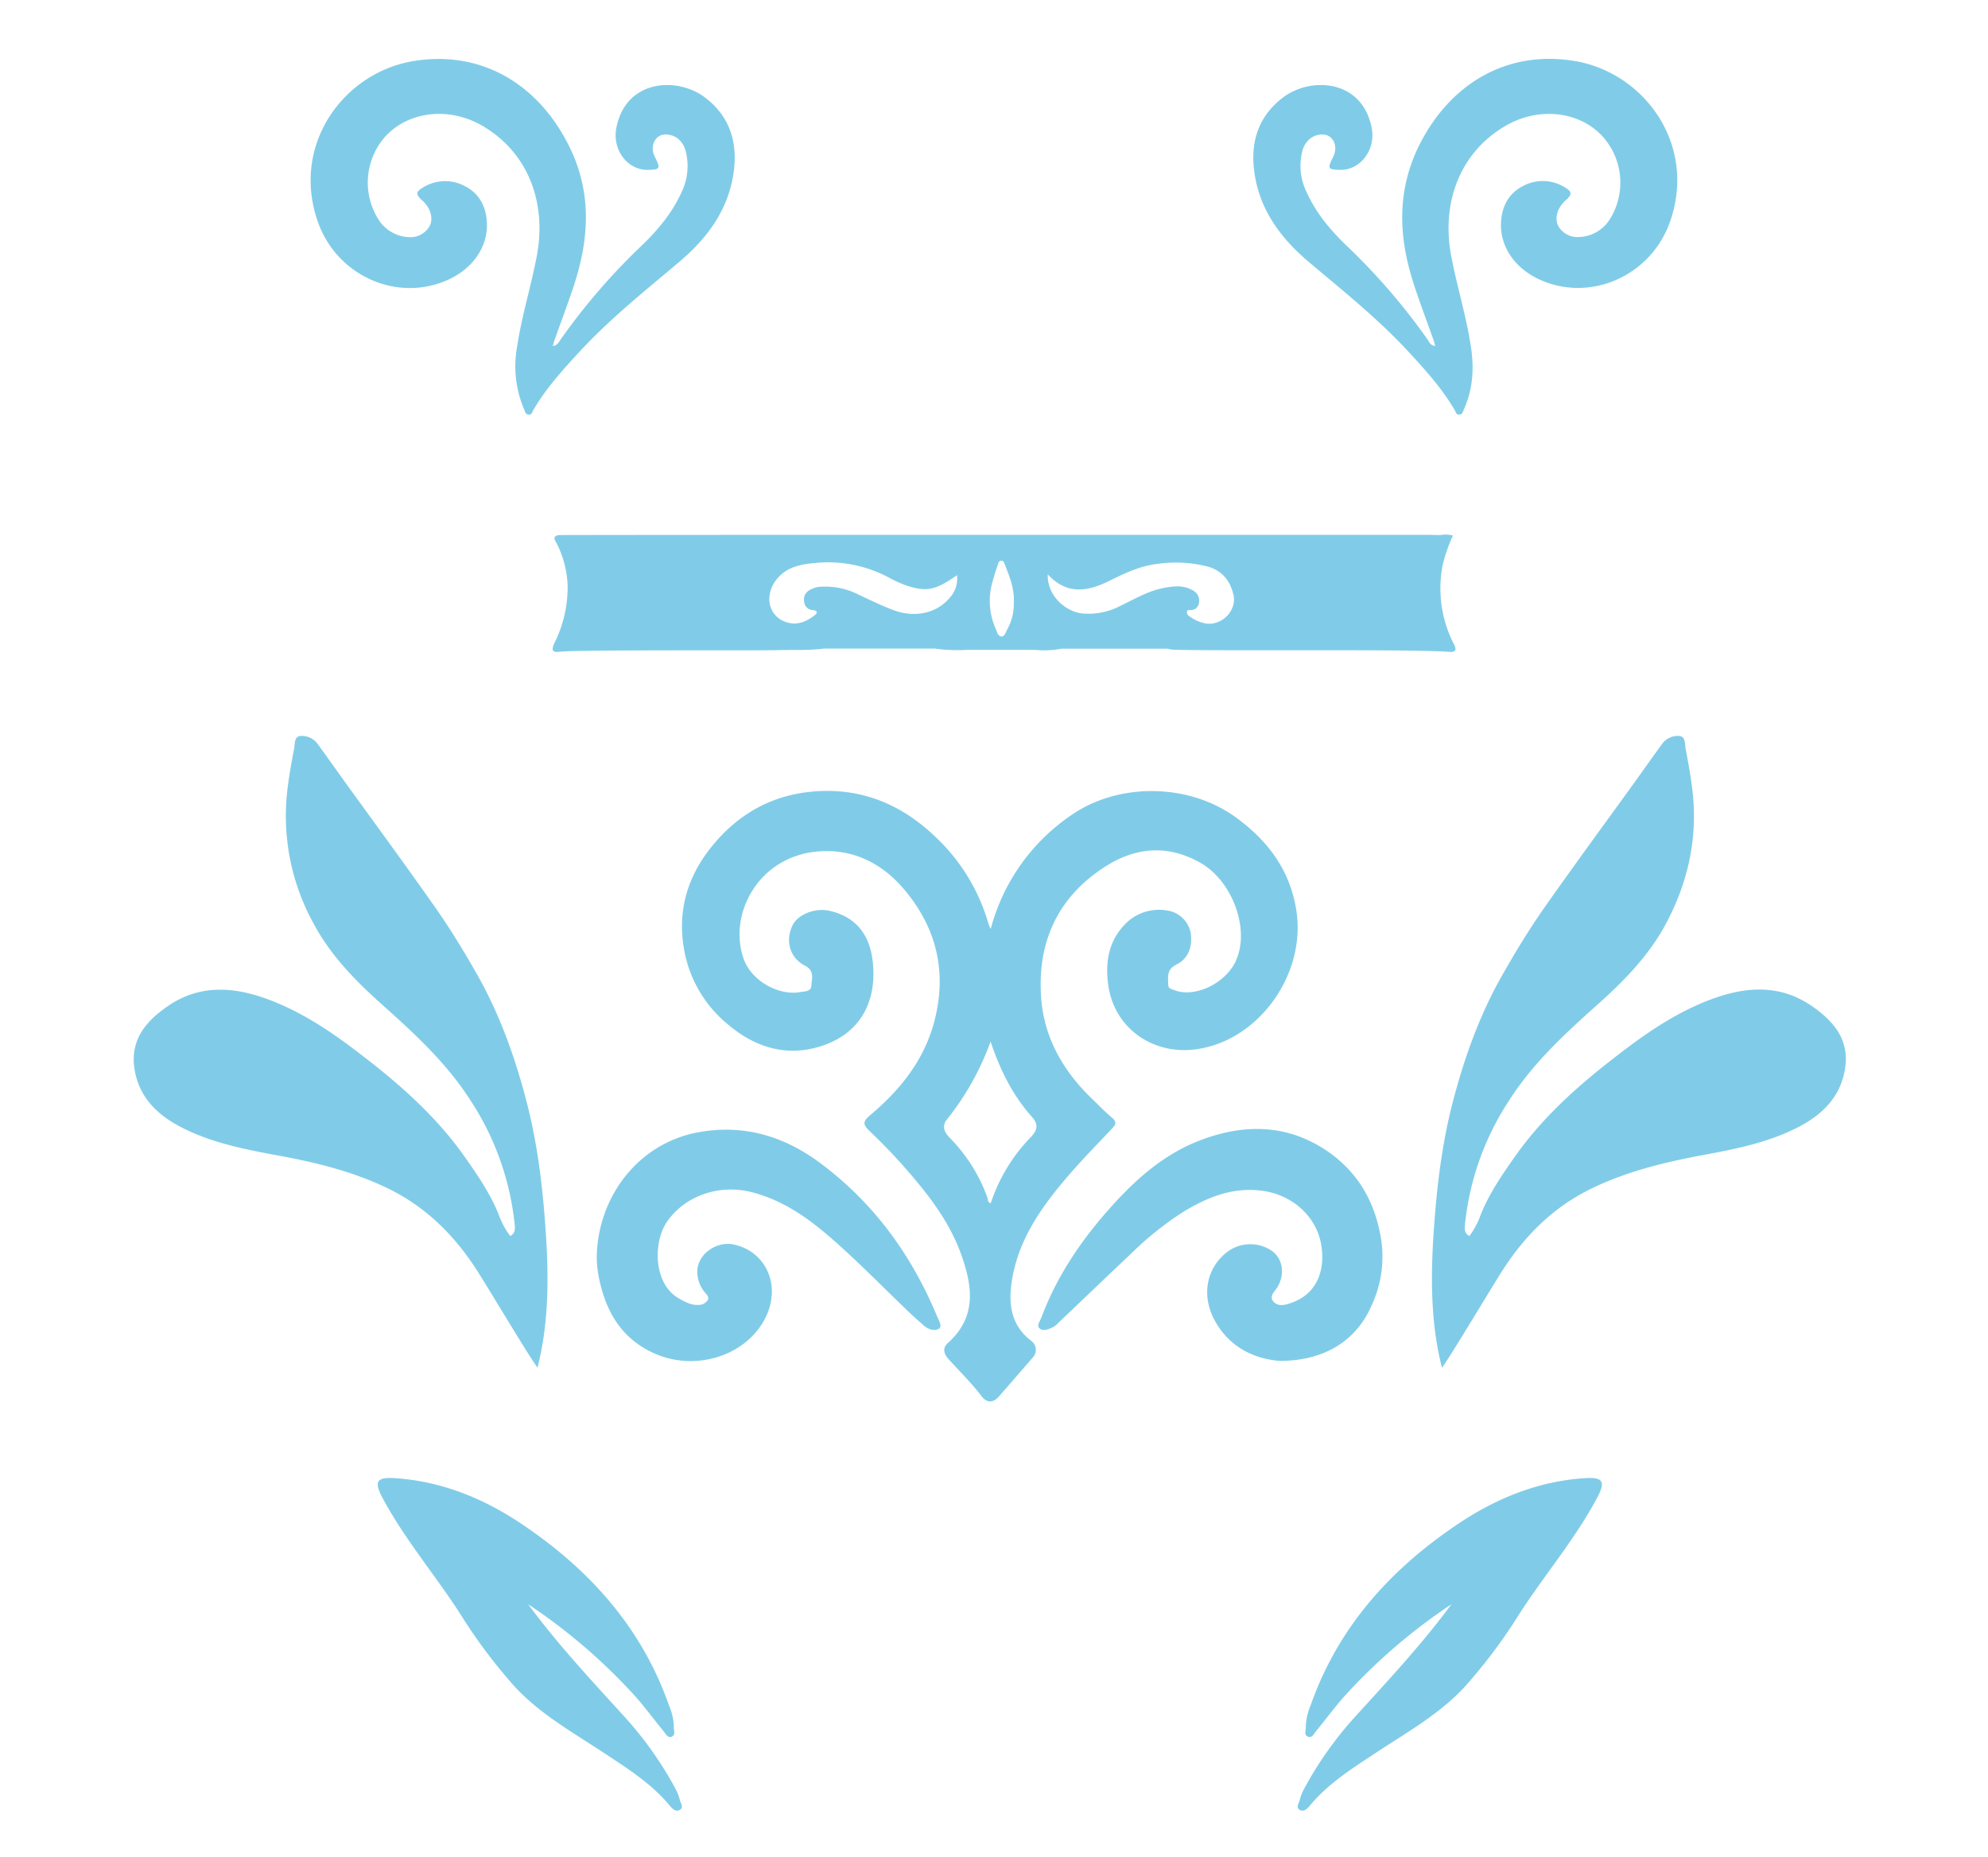 <svg id="Layer_1" data-name="Layer 1" xmlns="http://www.w3.org/2000/svg" viewBox="0 0 554.22 517.66"><defs><style>.cls-1{fill:#80cce8;}</style></defs><path class="cls-1" d="M142.23,344.52c1.24-.56,1.39-1.69,1.29-2.81a77.44,77.44,0,0,0-12.44-35.1c-6.72-10.45-15.64-18.61-24.73-26.73-7.33-6.56-14.19-13.59-18.86-22.31A62.11,62.11,0,0,1,80,221.25c.44-4.23,1.21-8.43,2-12.61.25-1.27-.06-3.39,1.87-3.5a5.49,5.49,0,0,1,4.77,2.34c2.35,3.25,4.68,6.52,7,9.77,8.56,11.86,17.23,23.63,25.63,35.6,4.29,6.11,8.18,12.5,11.86,19,6.29,11.15,10.52,23.08,13.7,35.35,3.07,11.8,4.49,23.94,5.31,36.11.86,12.72.88,25.44-2.29,37.92-2.19-2.85-12.73-20.55-16.55-26.59-6.17-9.76-14-17.76-24.41-23C98.83,326.62,88,324,77,322c-9.06-1.68-18.09-3.47-26.42-7.75-6.91-3.56-12-8.62-13.12-16.55s3.27-13.07,9.28-17.21c9-6.22,18.62-5.43,28.2-1.84,9.91,3.71,18.54,9.73,26.82,16.18,10.36,8,20.12,16.75,27.75,27.57,3.62,5.14,7.17,10.32,9.54,16.2A22.18,22.18,0,0,0,142.23,344.52Z"/><path class="cls-1" d="M356.75,379.35c-6.59-.52-13.82-3.41-18.12-11.3-3.7-6.78-2.36-14.3,3.14-18.79a10.67,10.67,0,0,1,12.78-.59c3.07,2.11,3.76,6.55,1.56,10.14-.78,1.27-2.39,2.53-1.1,4s3.2,1,4.93.38c7.21-2.46,9.65-9.14,8.36-16.38-1.38-7.8-8-13.57-15.87-14.8-8.44-1.31-15.65,1.61-22.59,5.82a90.51,90.51,0,0,0-14.71,11.82c-6.78,6.38-13.49,12.83-20.23,19.24a5.45,5.45,0,0,1-1.32,1.05c-1.18.55-2.65,1.22-3.68.42s0-2,.41-3.06c4.47-12,11.65-22.37,20.25-31.78,6.64-7.28,14.06-13.68,23.28-17.36,12.84-5.12,25.57-5,37.16,3.4,8.19,6,12.61,14.34,14.11,24.38a32.18,32.18,0,0,1-2.75,18C378.12,373.7,369.26,379.36,356.75,379.35Z"/><path class="cls-1" d="M166.37,350.18c.32-16.44,11.52-31.87,29.13-34.7,12.27-2,23.15,1.33,32.95,8.57,15.12,11.17,25.74,25.84,32.89,43.11.42,1,1.42,2.61.41,3.22-1.27.76-3,.2-4.23-.9-1.7-1.5-3.39-3-5-4.58-5.72-5.5-11.31-11.15-17.16-16.51-7.5-6.87-15.32-13.3-25.51-16-9.21-2.44-18.93.83-24,8.33-3.81,5.69-3.67,17.23,3.41,21.22,1.67.95,3.36,1.9,5.42,1.81a3,3,0,0,0,2.51-1.18c.71-1-.22-1.71-.7-2.33a9.05,9.05,0,0,1-2.1-6c.2-4.73,5.41-8.37,10.23-7.32,9.16,2,13.46,11.89,8.43,21.05-5.66,10.32-19.46,14.17-30.37,9.41-9.58-4.18-14-12.08-15.84-21.88A27.82,27.82,0,0,1,166.37,350.18Z"/><path class="cls-1" d="M361.42,253.92c-1.71-11.28-7.94-19.61-17-26.16-12.94-9.35-32.27-9.72-45.49-.72a55.42,55.42,0,0,0-22.73,31.89,12.15,12.15,0,0,1-.62-1.4,53.46,53.46,0,0,0-14.79-24.25c-9.74-9.35-21.27-13.93-34.72-12.58-11.79,1.17-21.27,6.89-28.48,16.33-6.35,8.33-8.74,17.69-6.82,28a34.78,34.78,0,0,0,12.05,20.44c7.14,6.09,15.46,9,24.69,6.55,12.08-3.19,17.24-12.64,15.73-24.48-.9-7.08-4.69-12-12-13.66-4-.9-8.81,1-10.3,4.07-2.06,4.27-.81,9,3.45,11.22,2.83,1.45,1.87,3.67,1.8,5.63-.06,1.6-1.93,1.53-3,1.73-6.18,1.13-13.66-3.17-15.82-9.11-4.57-12.58,4.2-29.25,21.58-30.14,9.33-.48,17.07,3.59,22.92,10.42,9.14,10.67,12.24,23.08,8.62,36.94-2.84,10.86-9.45,19.08-17.8,26.13-2.09,1.76-2.28,2.59-.34,4.44q6,5.7,11.37,11.95c5.73,6.69,11,13.71,14.08,22.08,3.27,9,4.72,17.73-3.57,25.15-1.41,1.25-1.26,2.85.19,4.45,3.1,3.41,6.39,6.65,9.21,10.32,1.5,2,3.24,1.95,4.85.11q4.71-5.39,9.39-10.8a3.12,3.12,0,0,0-.33-4.67c-6.11-4.63-6.48-11.13-5.29-17.72,2.06-11.41,8.72-20.46,16.14-29,3.78-4.33,7.81-8.44,11.76-12.62,1-1.1,1.13-1.84-.17-2.93-2.11-1.76-4-3.78-6-5.7-7.77-7.58-12.89-16.74-13.71-27.52-1.19-15.68,4.65-28.5,18.26-37,8.45-5.26,17.37-5.86,26.29-.7s13.93,18.94,9.47,27.74c-3,5.89-11.26,9.84-16.88,7.66-.7-.27-1.7-.38-1.72-1.45-.05-2.18-.51-4.3,2.25-5.67,3.5-1.75,4.53-5.12,4-8.87a7.84,7.84,0,0,0-6.84-6.26,13.13,13.13,0,0,0-11.5,3.91c-4.55,4.7-5.5,10.51-4.65,16.82,1.7,12.54,12.95,19.64,24.5,18C350.94,290.1,364.1,271.6,361.42,253.92ZM287.35,317a48,48,0,0,0-11.15,18.4c-.92-.23-.78-1.17-1-1.77a45.91,45.91,0,0,0-10.4-16.44c-1.49-1.47-2.26-3.23-.92-5a76.18,76.18,0,0,0,12.28-21.86c2.7,8.09,6.25,15.14,11.67,21.17C289.5,313.46,289.25,315.05,287.35,317Z"/><path class="cls-1" d="M154.13,96.46c1.29-.21,1.6-1,2.05-1.66a175.31,175.31,0,0,1,22.48-26.12c4.57-4.37,8.68-9.2,11.33-15.07A16.67,16.67,0,0,0,191.12,42a6.39,6.39,0,0,0-2-3.25c-1.63-1.39-4.27-1.67-5.63-.62-1.62,1.25-2,3.55-.87,5.73,1.59,3.14,1.41,3.45-2.07,3.49-5.63.07-9.9-5.61-8.73-11.67,2.61-13.6,17-14.36,24.7-8.52,6.64,5,9.07,12,8.1,20.15-1.28,10.77-7.19,18.87-15.2,25.65-9.47,8-19.18,15.73-27.65,24.86-4.8,5.17-9.52,10.39-13.11,16.51-.29.5-.42,1.37-1.27,1.26s-1-.78-1.23-1.38a30.55,30.55,0,0,1-2-17.57c1.28-8.55,3.89-16.81,5.49-25.3,2.87-15.24-2.71-29-15.1-36.23-9.17-5.37-20.41-4.21-27,2.8a19.29,19.29,0,0,0-2,23.33A10.55,10.55,0,0,0,114,66.1a6.14,6.14,0,0,0,5.84-3.2c1-2.21.13-5-2.1-7-1.89-1.68-1.89-2.45.34-3.73a11.59,11.59,0,0,1,11.39-.35c4.06,2,6,5.64,6.25,10,.44,6.77-3.75,12.94-10.72,16.13-14.17,6.48-31.15-1-36.43-16.24-7.45-21.47,7.25-41.4,26.54-44.66,18.65-3.15,34.83,6,43.62,23.84,6.42,13,5.51,26.09,1.06,39.3-1.67,5-3.51,9.88-5.27,14.82C154.34,95.43,154.29,95.82,154.13,96.46Z"/><path class="cls-1" d="M147.24,447.18c8.24,11.19,17.71,21.29,27,31.52a101.22,101.22,0,0,1,14.12,20,13.23,13.23,0,0,1,1.19,3.12c.22.87,1.13,2,0,2.68s-2.09-.28-2.82-1.16c-5.22-6.3-12.07-10.55-18.8-15-8.49-5.57-17.37-10.57-24.39-18.13a148.3,148.3,0,0,1-15.44-20.66c-7-10.77-15.33-20.58-21.42-31.93-2.45-4.58-1.8-5.92,3.38-5.58,12.79.83,24.4,5.48,34.93,12.48,19,12.63,33.79,28.88,41.5,50.82a16,16,0,0,1,1.36,6.13c-.05.9.57,2.16-.59,2.62s-1.66-.78-2.25-1.49c-2.78-3.38-5.36-6.93-8.29-10.17A159.9,159.9,0,0,0,147.24,447.18Z"/><path class="cls-1" d="M409.66,344.52c-1.25-.56-1.4-1.69-1.29-2.81a77.21,77.21,0,0,1,12.44-35.1c6.71-10.45,15.64-18.61,24.72-26.73,7.34-6.56,14.19-13.59,18.86-22.31,6.06-11.31,8.86-23.44,7.53-36.32-.44-4.23-1.22-8.43-2-12.61-.25-1.27.06-3.39-1.87-3.5a5.48,5.48,0,0,0-4.77,2.34c-2.36,3.25-4.69,6.52-7,9.77-8.56,11.86-17.22,23.63-25.63,35.6-4.29,6.11-8.17,12.5-11.86,19C412.43,283,408.19,295,405,307.23c-3.06,11.8-4.49,23.94-5.31,36.11-.85,12.72-.87,25.44,2.3,37.92,2.18-2.85,12.73-20.55,16.54-26.59,6.18-9.76,14-17.76,24.42-23,10.1-5.05,20.9-7.66,31.91-9.71,9.06-1.68,18.1-3.47,26.42-7.75,6.91-3.56,11.95-8.62,13.12-16.55s-3.27-13.07-9.28-17.21c-9-6.22-18.61-5.43-28.2-1.84-9.91,3.71-18.53,9.73-26.81,16.18-10.36,8-20.13,16.75-27.75,27.57-3.62,5.14-7.18,10.32-9.55,16.2A22.15,22.15,0,0,1,409.66,344.52Z"/><path class="cls-1" d="M404.64,447.18c-8.24,11.19-17.71,21.29-27,31.52a101.17,101.17,0,0,0-14.11,20,12.83,12.83,0,0,0-1.2,3.12c-.21.87-1.13,2,0,2.68s2.09-.28,2.82-1.16c5.22-6.3,12.08-10.55,18.81-15,8.48-5.57,17.36-10.57,24.38-18.13a148.3,148.3,0,0,0,15.44-20.66c7-10.77,15.34-20.58,21.42-31.93,2.46-4.58,1.8-5.92-3.37-5.58-12.8.83-24.41,5.48-34.94,12.48-19,12.63-33.79,28.88-41.5,50.82a16,16,0,0,0-1.35,6.13c0,.9-.58,2.16.58,2.62s1.67-.78,2.25-1.49c2.78-3.38,5.36-6.93,8.3-10.17A159.51,159.51,0,0,1,404.64,447.18Z"/><path class="cls-1" d="M400.09,96.46c-1.29-.21-1.6-1-2-1.66a175.31,175.31,0,0,0-22.48-26.12c-4.57-4.37-8.68-9.2-11.33-15.07A16.67,16.67,0,0,1,363.1,42a6.39,6.39,0,0,1,2-3.25c1.63-1.39,4.27-1.67,5.63-.62,1.63,1.25,2,3.55.87,5.73-1.59,3.14-1.41,3.45,2.07,3.49,5.63.07,9.9-5.61,8.74-11.67-2.61-13.6-17-14.36-24.71-8.52-6.63,5-9.07,12-8.1,20.15,1.28,10.77,7.19,18.87,15.2,25.65,9.47,8,19.19,15.73,27.65,24.86,4.8,5.17,9.52,10.39,13.11,16.51.29.5.42,1.37,1.27,1.26s1-.78,1.23-1.38c2.58-5.64,2.94-11.57,2-17.57-1.28-8.55-3.89-16.81-5.49-25.3-2.87-15.24,2.71-29,15.1-36.23,9.17-5.37,20.41-4.21,27,2.8a19.27,19.27,0,0,1,2.05,23.33,10.55,10.55,0,0,1-8.53,4.83,6.14,6.14,0,0,1-5.84-3.2c-1-2.21-.12-5,2.1-7,1.89-1.68,1.9-2.45-.34-3.73a11.59,11.59,0,0,0-11.39-.35c-4.05,2-6,5.64-6.25,10-.44,6.77,3.75,12.94,10.72,16.13,14.18,6.48,31.15-1,36.43-16.24,7.46-21.47-7.25-41.4-26.54-44.66-18.65-3.15-34.83,6-43.62,23.84C389.12,54,390,67,394.48,80.25c1.67,5,3.51,9.88,5.27,14.82C399.88,95.43,399.93,95.82,400.09,96.46Z"/><path class="cls-1" d="M405.32,179.55a33.93,33.93,0,0,1-3.17-21.85,42.32,42.32,0,0,1,2.91-8.41,7.62,7.62,0,0,0-3.47-.14h0c-1.13,0-2.27-.06-3.4-.06-31.06,0-108.55,0-139.61,0-19.06,0-83.67,0-102.73.06-2.16.31-1,1.63-.6,2.42a28.58,28.58,0,0,1,3,11.63,34.82,34.82,0,0,1-3.73,16.13c-1,2.23-.26,2.56,1.67,2.33,4.85-.56,55.28-.28,60.14-.43,4.45-.13,8.91.13,13.35-.43h31a44.91,44.91,0,0,0,8.9.35h18.9a26.27,26.27,0,0,0,7.46-.33h0l29.5,0a10,10,0,0,0,1.41.27c10.26.43,67-.22,77.23.63C406,181.82,406.06,181,405.32,179.55Zm-124.51-4.13c-.4.77-.71,2-1.56,2-1.06,0-1.32-1.31-1.66-2.14a19.13,19.13,0,0,1-1-12.76c.46-1.62.92-3.25,1.49-4.83.2-.53.29-1.42,1.11-1.39.62,0,.82.72,1,1.23,1.31,3.3,2.63,6.6,2.44,10.37A14.44,14.44,0,0,1,280.81,175.42ZM216.93,161c2.76-3.07,6.54-3.73,10.34-4.07a35.9,35.9,0,0,1,20.61,4.11,31.08,31.08,0,0,0,6,2.55c4.85,1.36,7.32.66,12.91-3.25a7.78,7.78,0,0,1-2,6.26c-3.58,4.32-9.67,5.73-15.74,3.46-3.31-1.24-6.51-2.82-9.72-4.32a20.48,20.48,0,0,0-10.54-2.19,6.75,6.75,0,0,0-3.19,1,2.93,2.93,0,0,0-1.41,3.11,2.45,2.45,0,0,0,2.31,2.38c1,.1,1.77.56.65,1.43-2.15,1.69-4.56,2.83-7.41,2.11C214.14,172.18,212.7,165.72,216.93,161Zm119,12.76a11.32,11.32,0,0,1-4.38-2,1.23,1.23,0,0,1-.65-1.22c.08-.57.55-.48.93-.48a2.3,2.3,0,0,0,2.45-2.19,3.2,3.2,0,0,0-1.9-3.38c-2.56-1.46-5.33-1.11-8-.59-4.34.84-8.12,3.11-12.06,5A19.07,19.07,0,0,1,301.76,171c-5.28-.61-9.91-5.49-9.65-10.88,5.39,5.81,11.14,4.75,17.06,1.84,4.36-2.15,8.74-4.27,13.65-4.79a35.78,35.78,0,0,1,14,.8c3.89,1.14,6.08,3.88,7,7.65C345,170.1,340.62,174.59,336,173.77Z"/></svg>